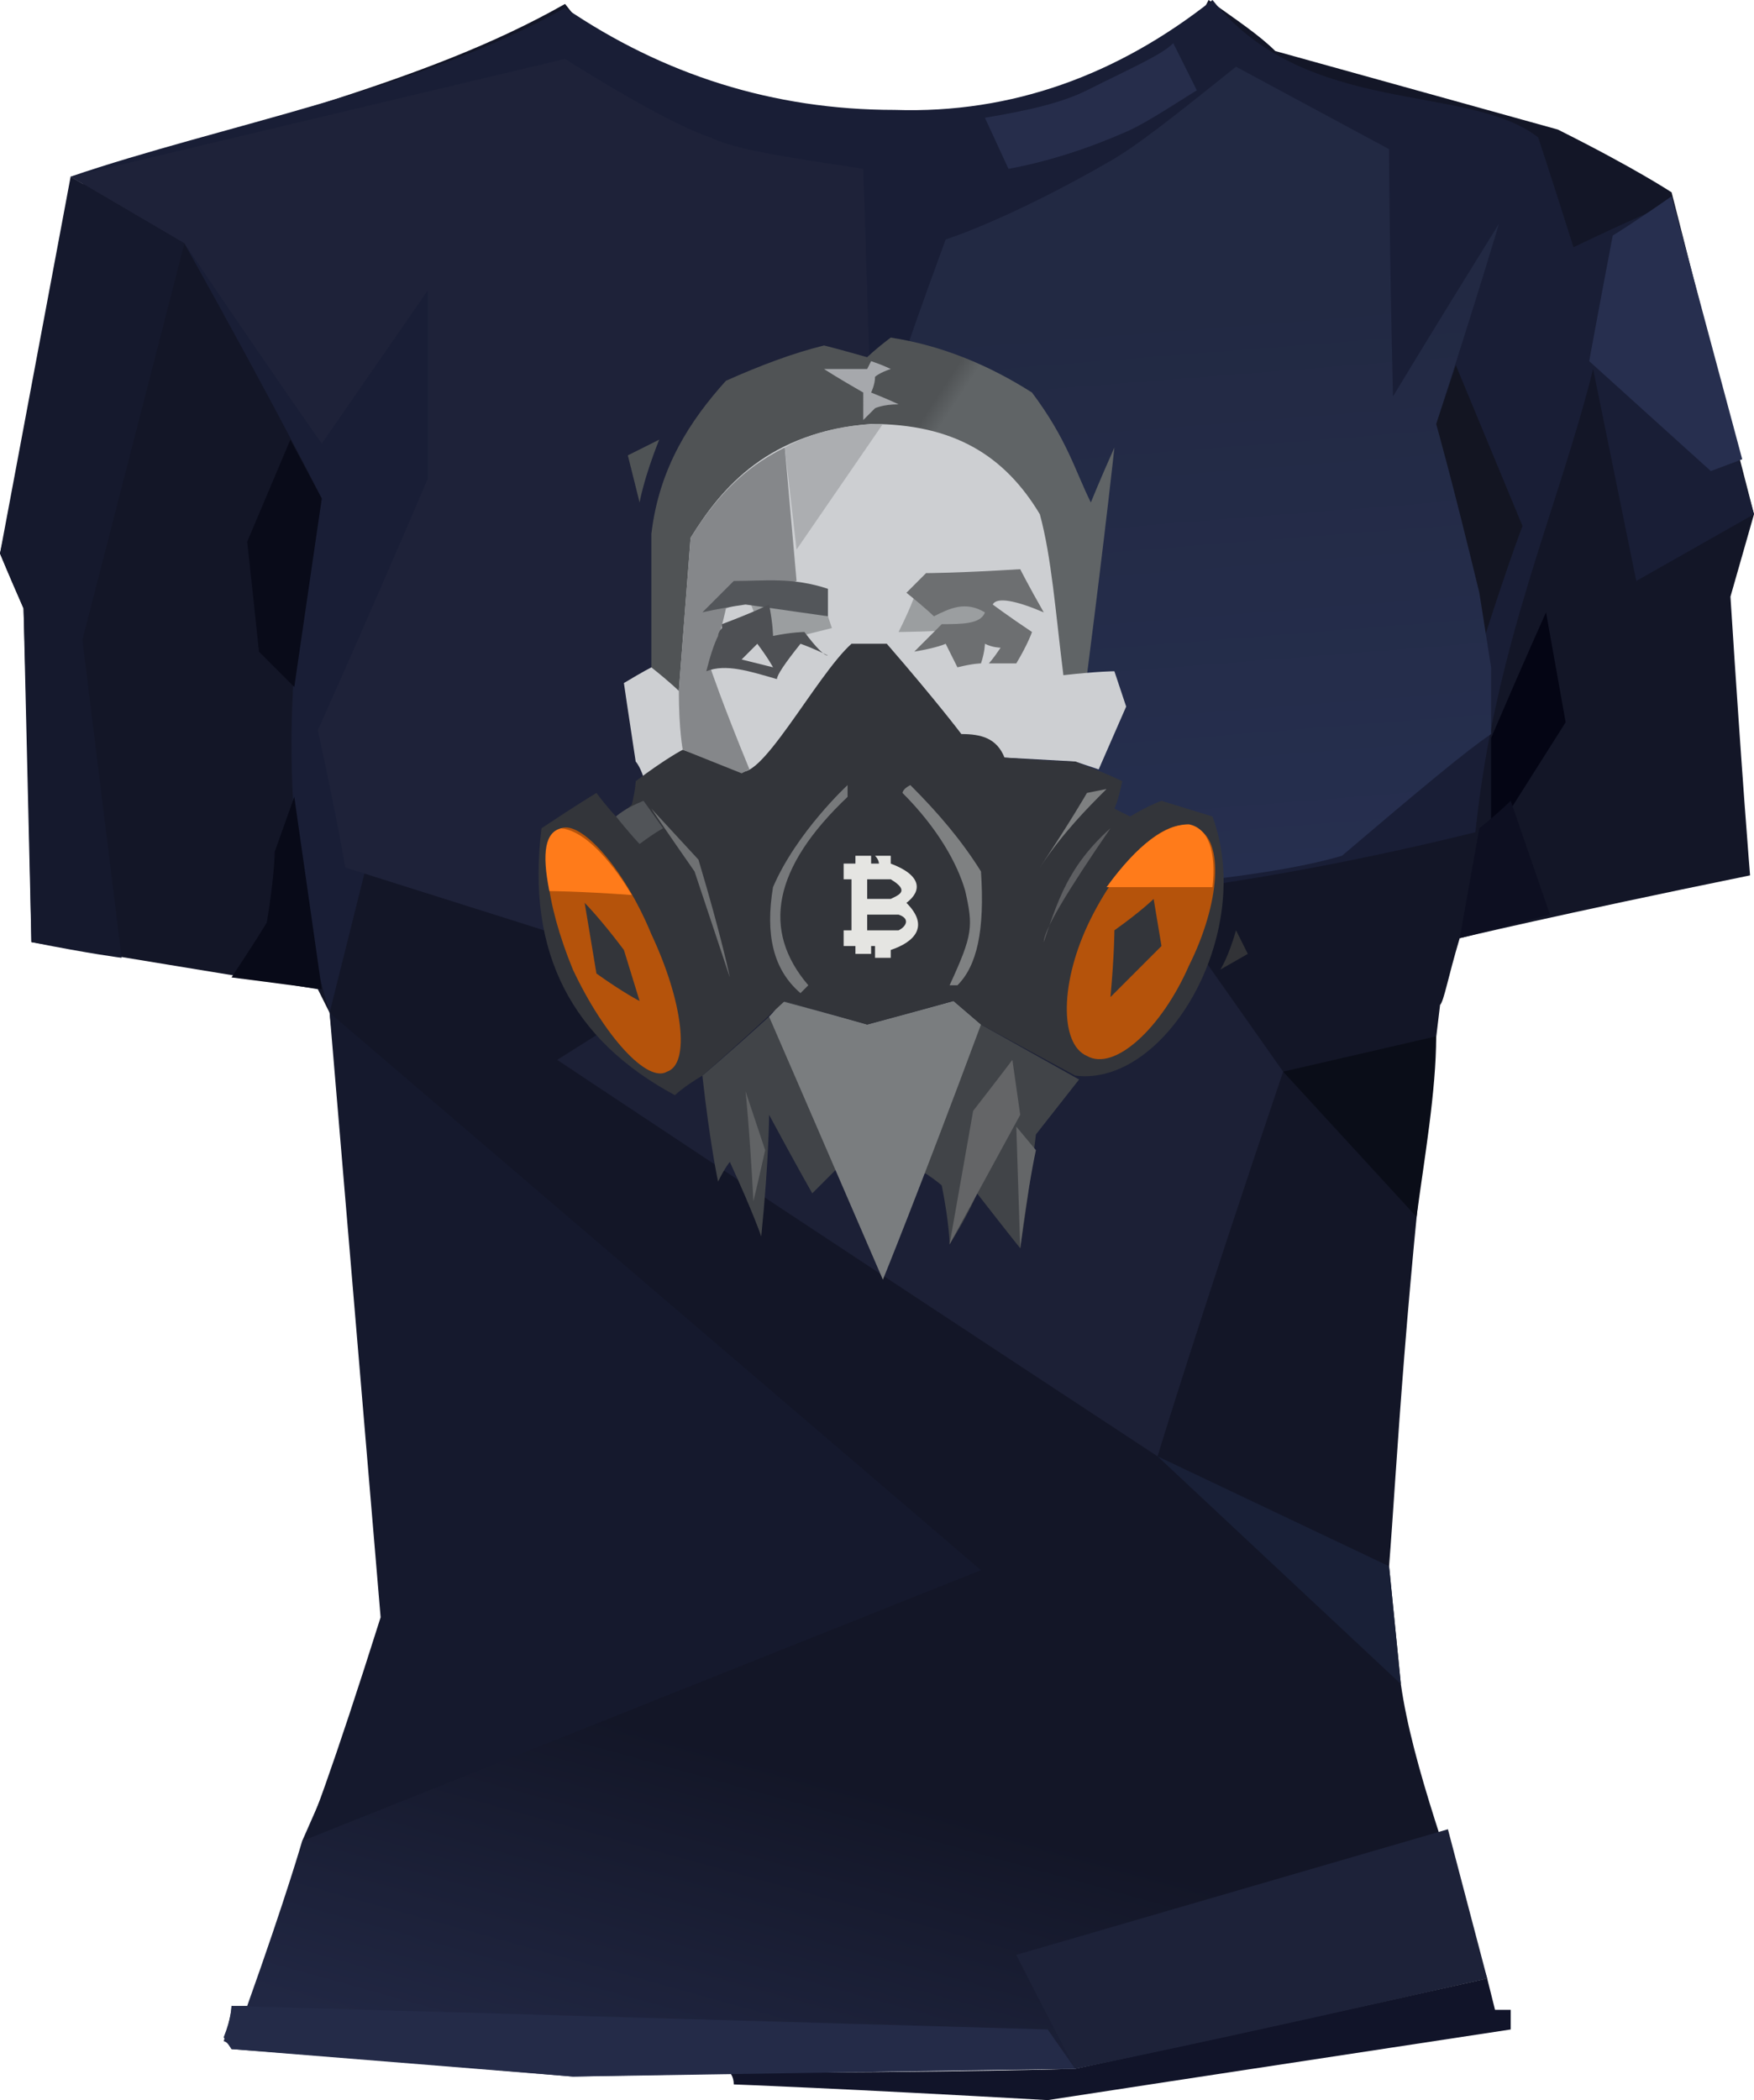 <?xml version="1.0" encoding="UTF-8" standalone="no"?>
<svg
   width="447"
   height="535"
   viewBox="0 0 447 535"
   version="1.1"
   id="svg73"
   sodipodi:docname="cb-layer-0375.svg"
   xmlns:inkscape="http://www.inkscape.org/namespaces/inkscape"
   xmlns:sodipodi="http://sodipodi.sourceforge.net/DTD/sodipodi-0.dtd"
   xmlns="http://www.w3.org/2000/svg"
   xmlns:svg="http://www.w3.org/2000/svg">
  <sodipodi:namedview
     id="namedview75"
     pagecolor="#ffffff"
     bordercolor="#666666"
     borderopacity="1.0"
     inkscape:pageshadow="2"
     inkscape:pageopacity="0.0"
     inkscape:pagecheckerboard="0" />
  <defs
     id="defs17">
    <linearGradient
       x1="175.059"
       y1="404.527"
       x2="155.608"
       y2="487.194"
       id="id-40464"
       gradientTransform="scale(0.919,1.088)"
       gradientUnits="userSpaceOnUse">
      <stop
         stop-color="#131627"
         offset="0%"
         id="stop2" />
      <stop
         stop-color="#212743"
         offset="100%"
         id="stop4" />
    </linearGradient>
    <linearGradient
       x1="362.368"
       y1="66.818"
       x2="369.474"
       y2="191.172"
       id="id-40465"
       gradientTransform="scale(0.85,1.176)"
       gradientUnits="userSpaceOnUse">
      <stop
         stop-color="#222943"
         offset="0%"
         id="stop7" />
      <stop
         stop-color="#262F4F"
         offset="100%"
         id="stop9" />
    </linearGradient>
    <linearGradient
       x1="76.853"
       y1="51.527"
       x2="72.731"
       y2="49.466"
       id="id-40466"
       gradientTransform="scale(1.145,0.873)"
       gradientUnits="userSpaceOnUse">
      <stop
         stop-color="#606466"
         offset="0%"
         id="stop12" />
      <stop
         stop-color="#505355"
         offset="100%"
         id="stop14" />
    </linearGradient>
  </defs>
  <g
     transform="translate(0,-1)"
     id="id-40467">
    <g
       id="id-40468">
      <path
         d="m 385,513 c 0,3 0,5 0,5 -79,12 -118,18 -118,18 -53,-3 -80,-4 -80,-4 0,-2 -1,-3 -1,-3 59,0 88,-1 88,-1 70,-15 105,-23 105,-23 l 2,8 c 3,0 4,0 4,0 z"
         fill="#111429"
         id="id-40469" />
      <path
         d="m 379,505 c -70,16 -105,23 -105,23 -86,1 -128,2 -128,2 -58,-5 -87,-7 -87,-7 -1,-2 -2,-2 -2,-2 2,-6 2,-9 2,-9 3,0 4,0 4,0 10,-28 14,-42 14,-42 16,-36 23,-54 23,-54 C 90,311 84,259 84,259 82,255 81,253 81,253 32,245 8,241 8,241 7,185 6,156 6,156 2,147 0,142 0,142 14,79 21,48 21,48 64,31 107,23 144,2 c 24,31 54,47 89,47 52,1 75,-48 75,-48 7,5 13,9 17,13 l 72,20 c 20,10 29,16 29,16 14,55 21,82 21,82 -4,14 -6,21 -6,21 3,47 5,71 5,71 -49,10 -74,16 -74,16 -3,10 -4,16 -5,17 -9,73 -11,118 -13,143 l 3,30 c 3,21 13,47 22,75 z"
         fill="url(#id-40464)"
         id="id-40470"
         style="fill:url(#id-40464)" />
      <path
         d="m 59,512 208,6 7,10 -128,2 -87,-7 -2,-3 c 2,-5 2,-8 2,-8 z"
         fill="#242b48"
         id="id-40471" />
      <path
         d="m 274,528 c -10,-19 -15,-29 -15,-29 l 110,-32 10,38 c -70,16 -105,23 -105,23 z"
         fill="#1d2239"
         id="id-40472" />
      <path
         d="m 357,430 -62,-58 59,28 c 2,20 3,30 3,30 z"
         fill="#192037"
         id="id-40473" />
      <path
         d="M 295,372 C 193,305 142,271 142,271 c 41,-26 62,-38 62,-38 62,-2 92,-3 92,-3 l 31,44 c -22,65 -32,98 -32,98 z"
         fill="#1c2036"
         id="id-40474" />
      <path
         d="m 361,311 -34,-37 39,-9 c 0,14 -3,31 -5,46 z"
         fill="#0a0d18"
         id="id-40475" />
      <path
         d="M 77,470 250,401 84,259 97,413 c -12,38 -19,57 -20,57 z"
         fill="#15192d"
         id="id-40476" />
      <path
         d="m 93,223 c 95,17 186,14 283,-10 5,-48 21,-82 30,-118 l 11,54 30,-17 -22,-79 C 409,60 401,64 401,64 395,45 392,36 392,36 374,22 333,31 309,1 285,20 258,30 228,29 197,29 169,20 144,3 107,24 56,33 18,46 c 19,11 29,17 29,17 24,43 35,65 35,65 l -7,43 c -2,28 0,58 9,88 6,-24 9,-36 9,-36 z"
         fill="#191e36"
         id="id-40477" />
      <path
         d="m 375,174 c 8,-26 13,-39 13,-39 l -17,-41 -5,15 z"
         fill="#131522"
         id="id-40478" />
      <path
         d="m 342,219 c 20,-17 32,-27 38,-31 v -17 l -3,-19 c -7,-29 -11,-43 -11,-43 11,-34 16,-51 16,-51 -18,29 -27,44 -27,44 -1,-42 -1,-63 -1,-63 -26,-14 -39,-21 -39,-21 -15,12 -25,20 -32,24 -26,15 -42,20 -42,20 -7,19 -10,28 -10,28 l 57,137 c 26,-2 44,-5 54,-8 z"
         fill="url(#id-40465)"
         id="id-40479"
         style="fill:url(#id-40465)" />
      <path
         d="m 299,12 c 4,8 6,12 6,12 -8,5 -14,9 -19,11 -16,7 -29,9 -29,9 l -6,-13 c 12,-2 20,-4 26,-7 12,-6 19,-9 22,-12 z"
         fill="#262d4b"
         id="id-40480" />
      <path
         d="m 411,61 c -4,21 -6,32 -6,32 21,19 31,28 31,28 l 8,-3 -18,-67 c -10,7 -15,10 -15,10 z"
         fill="#272f4f"
         id="id-40481" />
      <path
         d="m 82,114 c 18,-26 27,-39 27,-39 0,32 0,48 0,48 -18,42 -28,64 -28,64 5,23 7,35 7,35 38,12 57,18 57,18 54,-5 81,-8 81,-8 C 222,107 220,44 220,44 200,41 187,39 181,36 175,34 163,28 144,16 L 18,46 47,63 c 23,34 35,51 35,51 z"
         fill="#1e2239"
         id="id-40482" />
      <path
         d="M 31,245 21,164 47,63 18,46 0,142 l 6,14 2,85 c 15,3 23,4 23,4 z"
         fill="#15192d"
         id="id-40483" />
      <path
         d="m 59,250 c 6,-9 9,-14 9,-14 2,-12 2,-18 2,-18 l 5,-14 7,49 c -15,-2 -23,-3 -23,-3 z"
         fill="#080a18"
         id="id-40484" />
      <path
         d="m 66,167 c -2,-19 -3,-28 -3,-28 l 11,-26 8,15 -7,48 c -6,-6 -9,-9 -9,-9 z"
         fill="#090b19"
         id="id-40485" />
      <path
         d="m 380,215 c 0,-15 0,-24 0,-26 9,-21 14,-32 14,-32 l 5,28 z"
         fill="#040514"
         id="id-40486" />
      <path
         d="m 372,240 5,-28 c 5,-4 8,-7 8,-7 l 10,29 c -15,4 -23,6 -23,6 z"
         fill="#0d0f21"
         id="id-40487" />
    </g>
    <g
       transform="translate(137,87)"
       id="id-40488">
      <path
         d="m 42,188 c 2,18 4,27 4,27 2,-4 3,-5 3,-5 6,13 8,19 8,19 2,-20 2,-31 2,-31 7,13 11,20 11,20 4,-4 6,-6 6,-6 15,0 23,1 23,1 3,2 4,3 4,3 2,10 2,15 2,15 5,-8 7,-13 7,-13 7,9 11,14 11,14 3,-20 4,-29 4,-29 l 11,-14 -25,-14 -7,-6 -22,6 -21,-6 -4,4 c -11,10 -17,15 -17,15 z"
         fill="#414448"
         id="id-40489" />
      <path
         d="M 88,240 C 69,196 59,173 59,173 c 2,-2 3,-4 3,-4 15,4 22,6 22,6 15,-4 22,-6 22,-6 l 7,6 c -16,43 -25,65 -25,65 z"
         fill="#7a7d7f"
         id="id-40490" />
      <path
         d="m 140,86 c 5,-39 7,-58 7,-58 -4,9 -6,14 -6,14 C 137,34 135,26 126,14 115,7 103,2 90,0 86,3 84,5 84,5 77,3 73,2 73,2 65,4 57,7 48,11 39,21 31,33 29,50 v 34 l 7,6 99,-3 c 4,-1 5,-1 5,-1 z"
         fill="url(#id-40466)"
         id="id-40491"
         style="fill:url(#id-40466)" />
      <path
         d="m 27,112 c -1,-3 -2,-4 -2,-4 -2,-13 -3,-20 -3,-20 5,-3 7,-4 7,-4 5,4 7,6 7,6 2,-26 3,-39 3,-39 8,-13 20,-27 46,-29 21,0 34,8 43,23 3,11 4,25 6,41 9,-1 13,-1 13,-1 2,6 3,9 3,9 l -7,16 -6,-2 -18,-1 c -60,6 -90,7 -92,5 z"
         fill="#cdcfd2"
         id="id-40492" />
      <path
         d="m 42,188 c -5,3 -7,5 -7,5 C 9,179 -3,157 1,125 c 9,-6 14,-9 14,-9 3,4 5,6 5,6 3,-2 4,-3 4,-3 1,-4 1,-6 1,-6 8,-6 12,-8 12,-8 9,3 14,5 14,5 5,5 20,-24 29,-32 6,0 9,0 9,0 13,15 19,23 19,23 5,0 9,1 11,6 12,1 18,1 18,1 8,3 12,5 12,5 -1,5 -2,7 -2,7 2,1 4,2 4,2 5,-3 8,-4 8,-4 l 13,4 c 11,30 -12,69 -35,66 l -24,-13 -7,-6 -22,6 -21,-6 c -14,13 -21,19 -21,19 z"
         fill="#33353a"
         id="id-40493" />
      <path
         d="M 54,110 C 47,93 44,84 44,84 47,74 48,69 48,69 60,65 66,62 66,62 L 63,28 C 55,32 47,38 39,51 l -3,39 c 0,10 1,15 1,15 l 15,6 c 2,-1 2,-1 2,-1 z"
         fill="#85878a"
         id="id-40494" />
      <path
         d="M 88,22 66,54 63,28 c 7,-4 16,-6 25,-6 z"
         fill="#acaeb1"
         id="id-40495" />
      <path
         d="m 168,125 c 7,3 6,19 -2,35 -7,16 -19,27 -26,23 -7,-3 -7,-19 1,-35 8,-16 20,-27 27,-23 z m -11,18 c 0,0 -3,3 -10,8 0,0 0,6 -1,17 0,0 4,-4 13,-13 v 0 z"
         fill="#b5530b"
         id="id-40496" />
      <path
         d="m 6,125 c 5,-2 16,10 23,27 8,17 10,33 4,35 C 28,190 17,178 9,161 2,144 0,128 6,125 Z m 6,19 c 2,12 3,18 3,18 7,5 11,7 11,7 L 22,156 C 16,148 12,144 12,144 Z"
         fill="#b5530b"
         id="path47" />
      <path
         d="M 49,163 C 43,145 40,136 40,136 33,126 29,120 29,120 l 12,13 c 6,20 8,30 8,30 z"
         fill="#6f7173"
         id="id-40498" />
      <path
         d="m 69,165 c -1,1 -2,2 -2,2 -7,-6 -9,-15 -7,-27 6,-14 19,-26 19,-26 v 3 c -19,18 -22,34 -10,48 z"
         fill="#77797b"
         id="id-40499" />
      <path
         d="m 95,114 c -2,1 -2,2 -2,2 9,9 14,18 16,25 2,9 2,11 -4,24 1,0 2,0 2,0 5,-5 7,-14 6,-29 -5,-8 -11,-15 -18,-22 z"
         fill="#7f8182"
         id="id-40500" />
      <path
         d="m 128,135 c 8,-12 12,-19 12,-19 l 5,-1 c -5,5 -11,11 -17,20 z"
         fill="#7e8081"
         id="id-40501" />
      <path
         d="m 146,125 c -11,16 -17,26 -17,29 2,-6 4,-12 7,-17 4,-7 10,-12 10,-12 z"
         fill="#5e5f62"
         id="id-40502" />
      <path
         d="m 20,122 c 4,5 6,7 6,7 4,-3 6,-4 6,-4 l -5,-7 c -5,2 -7,4 -7,4 z"
         fill="#515458"
         id="id-40503" />
      <path
         d="M 24,142 C 10,141 3,141 3,141 1,131 2,126 6,125 c 9,1 18,17 18,17 z"
         fill="#ff7b1a"
         id="id-40504" />
      <path
         d="m 81,132 c 0,0 2,0 4,0 0,0 0,1 0,2 v 0 h 2 c 0,0 0,-1 -1,-2 v 0 h 4 c 0,0 0,0 0,2 8,3 8,7 4,10 6,6 2,10 -4,12 0,0 0,1 0,2 0,0 -1,0 -4,0 0,0 0,-1 0,-3 0,0 0,0 -1,0 0,0 0,1 0,2 0,0 -1,0 -4,0 0,0 0,0 0,-2 v 0 0 c 0,0 -1,0 -3,0 0,0 0,-1 0,-4 0,0 1,0 2,0 v 0 0 c 0,0 0,0 0,0 v 0 c 0,-1 0,-5 0,-13 v 0 h -2 v 0 -4 h 3 v 0 z m 11,15 c -5,0 -7,0 -8,0 v 0 0 4 0 c 2,0 4,0 5,0 v 0 c 1,0 1,0 1,0 v 0 c 0,0 0,0 1,0 v 0 c 0,0 0,0 0,0 h 1 c 0,0 0,0 0,0 v 0 0 c 2,-1 3,-3 0,-4 z m -8,-9 v 0 0 c 0,3 0,5 0,5 v 0 0 c 4,0 6,0 6,0 2,-1 5,-2 0,-5 -3,0 -5,0 -6,0 v 0 c 0,0 0,0 0,0 z"
         fill="#e5e5e2"
         id="path56" />
      <path
         d="m 92,75 c 3,-6 4,-9 4,-9 12,1 18,1 18,1 l 2,7 c -16,1 -24,1 -24,1 z"
         fill="#9b9ea0"
         id="id-40506" />
      <path
         d="m 54,67 c 3,8 5,11 5,11 L 75,74 74,71 C 61,68 54,67 54,67 Z"
         fill="#9b9ea0"
         id="id-40507" />
      <path
         d="m 42,70 c 6,-6 8,-8 8,-8 8,0 15,-1 24,2 0,4 0,7 0,7 L 53,68 c -7,1 -11,2 -11,2 z"
         fill="#53565a"
         id="id-40508" />
      <path
         d="m 59,68 c 1,5 1,8 1,8 5,-1 8,-1 8,-1 3,4 5,6 6,6 v 0 c 0,0 0,0 0,0 -4,-2 -7,-3 -7,-3 v 0 c 0,0 0,0 0,0 v 0 0 c -4,5 -6,8 -6,9 v 0 c 0,0 0,0 0,0 -7,-2 -13,-4 -18,-2 1,-4 2,-7 3,-9 v 0 c 0,-1 1,-2 1,-2 v -1 c 0,0 0,0 0,0 8,-3 12,-5 12,-5 z m -3,10 c 0,0 -2,2 -4,4 v 0 l 8,2 c 0,0 -1,-2 -4,-6 z"
         fill="#4e5054"
         id="path61" />
      <path
         d="m 96,80 c 6,-1 8,-2 8,-2 2,4 3,6 3,6 4,-1 6,-1 6,-1 1,-3 1,-5 1,-5 2,1 4,1 4,1 -2,3 -3,4 -3,4 4,0 7,0 7,0 3,-5 4,-8 4,-8 -6,-4 -10,-7 -10,-7 1,-2 6,-1 13,2 -4,-7 -6,-11 -6,-11 -16,1 -24,1 -24,1 -3,3 -5,5 -5,5 5,4 7,6 7,6 4,-2 8,-4 13,-1 -1,3 -6,3 -11,3 -5,5 -7,7 -7,7 z"
         fill="#6d6f71"
         id="id-40510" />
      <path
         d="m 73,8 c 7,0 11,0 11,0 1,-2 1,-2 1,-2 3,1 5,2 5,2 -3,1 -4,2 -4,2 0,2 -1,4 -1,4 5,2 7,3 7,3 -4,0 -6,1 -6,1 -2,2 -3,3 -3,3 V 14 C 76,10 73,8 73,8 Z"
         fill="#a6a8ac"
         id="id-40511" />
      <path
         d="M 26,42 C 24,34 23,30 23,30 l 8,-4 c -4,10 -5,16 -5,16 z"
         fill="#4f5355"
         id="id-40512" />
      <path
         d="m 178,151 c -2,7 -4,10 -4,10 l 7,-4 c -2,-4 -3,-6 -3,-6 z"
         fill="#323337"
         id="id-40513" />
      <path
         d="m 121,184 2,14 c -12,22 -18,33 -18,33 l 6,-34 c 7,-9 10,-13 10,-13 z"
         fill="#646567"
         id="id-40514" />
      <path
         d="m 127,207 -5,-6 1,31 c 2,-16 4,-25 4,-25 z"
         fill="#646668"
         id="id-40515" />
      <path
         d="m 55,220 c -1,-19 -2,-28 -2,-28 l 5,15 c -2,9 -3,13 -3,13 z"
         fill="#616365"
         id="id-40516" />
      <path
         d="m 172,140 h -27 c 8,-11 15,-16 21,-16 5,1 7,7 6,16 z"
         fill="#ff7b1a"
         id="id-40517" />
    </g>
  </g>
</svg>
